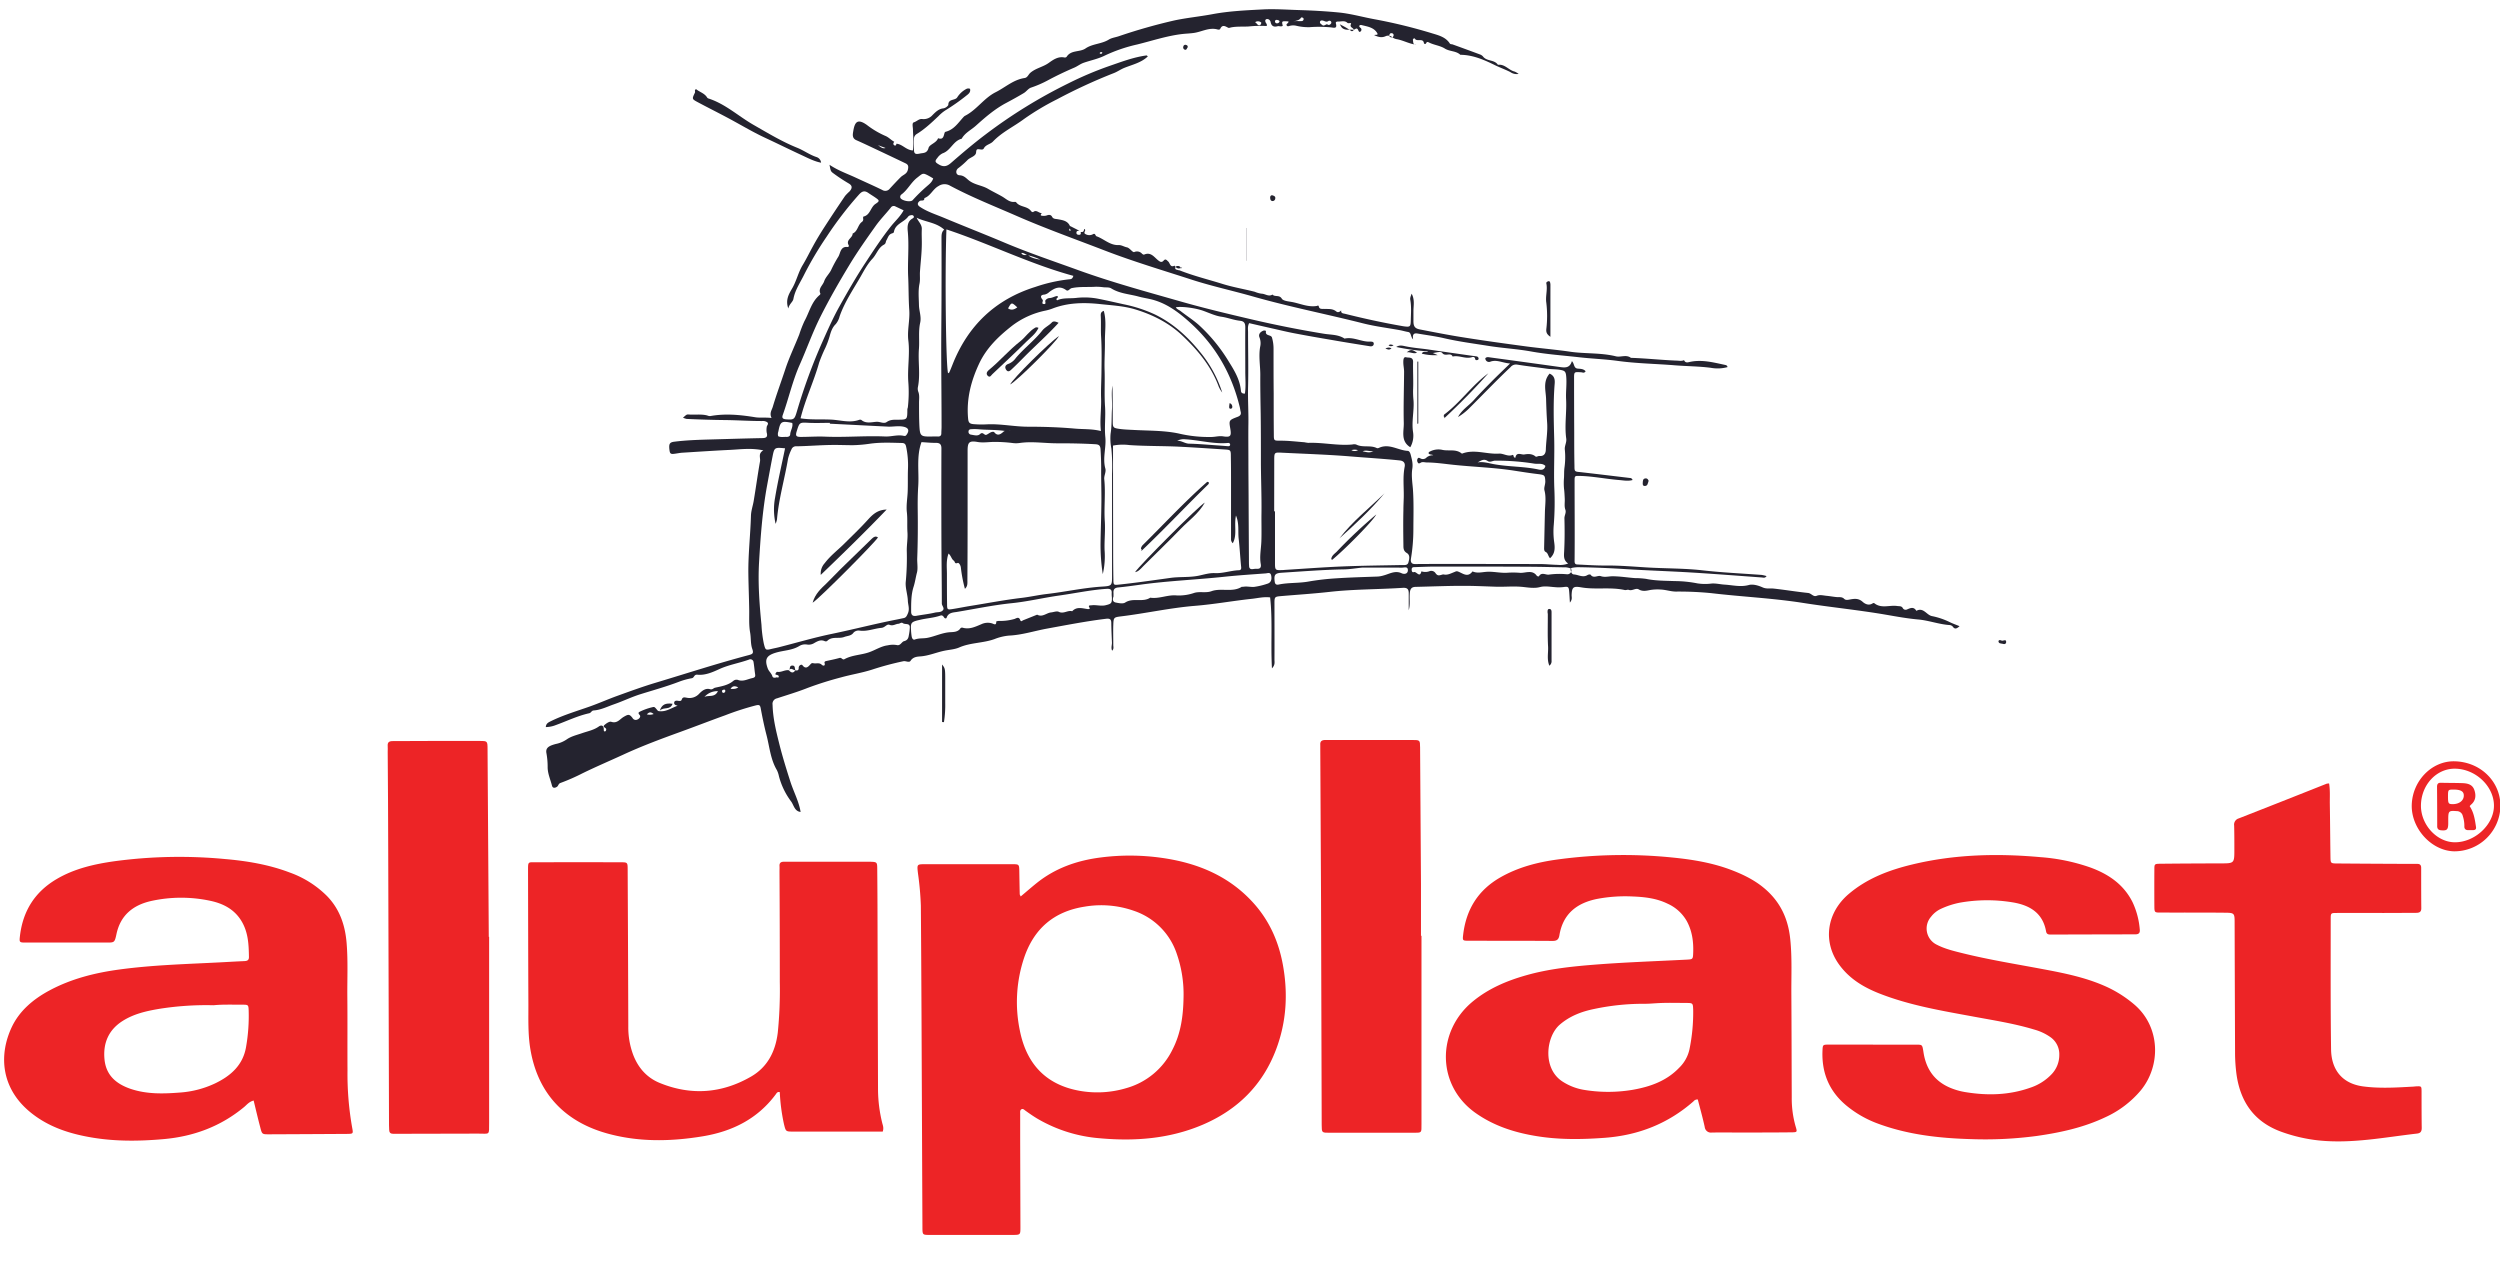 <svg xmlns="http://www.w3.org/2000/svg" viewBox="0 0 1220.08 616.57"><defs><style>.cls-1{fill:#24232f;}.cls-2{fill:#ed2426;}</style></defs><title>sМонтажная область 10</title><g id="Слой_7" data-name="Слой 7"><path class="cls-1" d="M821.89,175.82c.72,1.59,2.13.93,3.14.74,5.79-1.14,11.31.35,16.87,1.53.49.11,1,.2,1.19,1.07a18.18,18.18,0,0,1-8.16.34c-5.89-.76-11.81-.75-17.71-1.23-9.24-.75-18.53-.87-27.75-2.14-6.25-.85-12.59-1.07-18.86-1.78-7.8-.89-15.64-1.41-23.39-2.82-6.85-1.24-13.84-1.61-20.72-2.71-7.23-1.15-14.5-2.09-21.66-3.74-4.27-1-8.64-1.54-13-2.3-1.74-.31-2.63.29-2.18,2.86-1.41-1.37-.78-3.36-2.51-3.63-1.27-.2-2.51-.6-3.78-.84-6.08-1.12-12.26-1.86-18.24-3.38-17.88-4.53-36-8.06-53.74-13.13-9.91-2.82-20-5-29.83-8.18-14.2-4.61-28.53-8.86-42.47-14.24-14.4-5.56-29-10.75-43.1-16.93-10.81-4.72-21.83-9.08-32.27-14.65a5.27,5.27,0,0,0-5.66.12c-2.86,1.53-3.9,4.86-6.94,5.89.08,1.78-1.52.89-2.24,1.41-1.27.91-1.28,2,.08,2.87,3.57,2.39,7.66,3.66,11.57,5.29,9.85,4.12,19.8,8,29.64,12.15,11.83,5,24,9.08,36.08,13.46,16.35,5.92,33.11,10.46,49.81,15.24,11.53,3.29,23.18,6.08,34.84,8.8s23.44,5.07,35.29,7c3.34.53,7,.34,10,2.36,4.33-1,8.24,1.67,12.48,1.47.77,0,1.77,0,1.77,1s-.82,1.45-1.9,1.26c-6.28-1-12.57-2-18.84-3.11-6-1-12.08-2.08-18.1-3.23-3.52-.67-7-1.53-10.5-2.31-3.85-.87-7.69-1.76-11.48-2.63-.84,1.64-.53,3.08-.53,4.47,0,9,.23,18.1,0,27.14-.12,5.83.25,11.64.17,17.46s0,11.61,0,17.41.06,11.89.09,17.83q.07,15.71.17,31.4c0,.9,0,1.8.07,2.71,0,1.33.71,1.82,2,1.6a8.91,8.91,0,0,1,1.93-.13c1.63.08,2-.89,1.79-2.22-.69-3.72.13-7.38.27-11.07.17-4.58,0-9.17.06-13.73.12-8.61-.28-17.2-.28-25.8,0-7.55,0-15.1-.1-22.65-.1-6.39-.23-12.79-.19-19.16,0-4.56-.88-9.12-.07-13.72a7.69,7.69,0,0,0-.3-4.49c-.69-1.56.29-2.71,1.76-3.34.48-.2,1.43-.1,1.37.24-.46,2.46,2.47,1.56,2.93,3.08a19.49,19.49,0,0,1,.77,5.69c0,7.24,0,14.48.07,21.72,0,6.59,0,13.19.07,19.78,0,3.33.06,3.13,3.46,3.15,3.82,0,7.63.47,11.44.76a18.44,18.44,0,0,0,1.91.3c7.18-.27,14.28,1.47,21.47.8a3.75,3.75,0,0,1,1.89,0c3.17,1.65,6.85.19,10,1.71.53.25,1,0,1.46-.21,4.82-2,9.05,1.33,13.63,1.6.86,0,1.32,1,1.56,2,.56,2.2,1.15,4.21.76,6.69-.51,3.19,0,6.57.29,9.86.47,6.6.25,13.2.23,19.8a87.43,87.43,0,0,1-1.17,14.18c-.24,1.4,0,2.69,1.83,2.71,3.55,0,7.09-.05,10.64-.05q25.2,0,50.4.06c2.95,0,5.89.33,8.84.39a10.66,10.66,0,0,0,5-.66c-2.36-1.6-2.07-3.7-1.95-6,.28-5.36.27-10.74.13-16.1,0-1.47,1-2.72.44-4.22-.59-1.69-.19-3.48-.28-5.23s-.14-3.35-.36-5a30.1,30.1,0,0,1,0-5.37c.08-1.67,0-3.35.24-5a36.46,36.46,0,0,0,.15-8.67c-.19-1.89,1-3.48.68-5.49-.87-6.3.28-12.67-.05-19-.21-3.91.44-7.77,0-11.68-.21-1.86-.76-2.31-2.39-2.65-2.29-.48-4.61-.32-6.9-.65-4.84-.7-9.71-1.2-14.54-2a3.41,3.41,0,0,0-3.28,1.21c-7,6.62-13.64,13.59-20.46,20.37a28.71,28.71,0,0,1-5.18,4c1.79-3.49,5.21-5.49,7.75-8.3,2.77-3.06,5.66-6,8.57-8.95s5.67-5.55,9.08-8.88c-3.73-.28-6.39-2-9.51-.93a1.79,1.79,0,0,1-2.57-1.62c.66-.79,1.62-.52,2.42-.41q17,2.3,34,4.68c2.52.36,4.84.55,5.83-2.89,1.36,1.33.76,3.51,2.94,3.67,1.22.1,2.78.1,3.76,1.29-.67,1.1-1.51.54-2.16.5-3.46-.23-3.48-.26-3.47,3.07q0,13.2.07,26.38c0,5.43,0,10.86.12,16.29,0,2.78.1,2.71,3.06,3,8,.91,16,1.89,24,2.84a1.28,1.28,0,0,1,1.28,1c-2.21.65-4.4.17-6.59,0-6.4-.52-12.7-1.85-19.14-2-2.46-.05-2.55-.08-2.55,2.46,0,13,.13,26.09,0,39.13,0,1.7.88,1.6,1.81,1.65,4.5.22,9,.52,13.52.48,6.58-.05,13.13.51,19.67.92,9.13.57,18.3.39,27.38,1.42,9.6,1.09,19.23,1.53,28.84,2.24a15.77,15.77,0,0,1,2.47.58c-.74,1.11-1.61.73-2.38.67-11.33-.81-22.64-1.71-34-2.4-10.8-.66-21.62-1-32.42-1.67q-11.4-.74-22.81-.93a15.06,15.06,0,0,0-2.32.14c-.75.1-1.85.21-1.7,1.14s.47,2.18,1.64,2.25c2.2.13,4.35,1.73,6.64.27.39-.25,1.32-.36,1.46-.16,1.46,2.07,3.43.18,5,.72,1.94.67,3.77.08,5.63.06,3.72,0,7.37.62,11,.89a40.57,40.57,0,0,1,5.47.38c4.59.95,9.3.91,14,1.08a58.57,58.57,0,0,1,11,1.11,24.58,24.58,0,0,0,6.92.09c2.2-.16,4.24.39,6.35.52,4,.24,7.8,1.3,11.88.19,2.07-.56,4.8.31,6.63,1.13,2,.91,3.7.41,5.53.62,5.59.62,11.14,1.55,16.73,2.13,1.6.16,2.58,2.06,4.17,1.4s3.27-.15,4.89,0,3.27.47,4.92.62c1.25.11,2.55-.23,3.63.84.83.83,1.92.49,3,.3,2.16-.4,4.11-.57,6.06,1.2,1,.91,2.79,1.91,4.57.88.31-.19.88-.43,1-.3,3.48,2.87,7.56.86,11.3,1.44,1,.15,2.11-.11,2.72,1.06a1.57,1.57,0,0,0,2,.63c1.73-.74,3.33-1.49,4.59.66,3.48-1.9,5,2.1,7.64,2.57a35.59,35.59,0,0,1,9,3.1c1.34.62,2.74,1.12,4.45,1.82-1.23,1.09-2.18,1.65-3.14.44a2.26,2.26,0,0,0-1.86-1c-5.15-.37-10-2.25-15.2-2.71s-10.47-1.42-15.68-2.32c-13.46-2.31-27.07-3.65-40.55-5.77-14.91-2.34-29.94-3-44.88-4.78a162.75,162.75,0,0,0-17.11-.75c-2.45,0-5-.92-7.55-1a21.79,21.79,0,0,0-5,.23c-1.76.34-3.69.85-5.6-.3-1.48-.87-3.17.9-4.9.23-.53-.21-1.29.22-1.89.09-7.07-1.58-14.32-.07-21.42-1.33-3.79-.66-4.42,0-4.55,3.88,0,1,.44,2-.84,3.58-.13-2.08-.2-3.58-.32-5.08-.22-2.68-.41-2.84-3-2.48a19.75,19.75,0,0,1-4.21,0c-2.36-.16-4.67-.65-7.13,0-3.17.82-6.52,0-9.71-.2-4-.26-7.91.14-11.86,0-5.42-.17-10.85-.45-16.27-.42-7.54,0-15.08.33-22.62.5-2,0-2.82.78-3,2.94-.29,2.84.3,5.65-.54,8.47,0-2.76,0-5.51,0-8.27,0-2.08-.73-2.81-3-2.66-11.95.78-24,.64-35.9,2-7.68.85-15.4,1.35-23.1,2-3.5.3-3.53.31-3.52,3.93,0,9,.05,18.09,0,27.13,0,1.19.41,2.54-1.23,4.23-.67-12,.38-23.3-.89-34.63-3.13-.38-6,.37-8.94.69-9.31,1-18.56,2.7-27.89,3.44-12.08,1-23.87,3.66-35.86,5.12-3.66.45-3.72.54-3.85,4.36-.1,3.22,0,6.45,0,9.68,0,.83.4,1.76-.56,2.72-.67-1.49,0-2.84-.1-4.15-.13-3.09-.27-6.18-.31-9.28,0-1.82-.59-2.39-2.57-2.15-9.69,1.19-19.26,3.06-28.87,4.81-6.16,1.13-12.16,3.12-18.52,3.4a25.52,25.52,0,0,0-7.08,1.72c-5.59,2-11.67,1.66-17.2,4.08-2.12.93-4.71,1.08-7.09,1.56-4,.8-7.73,2.51-11.89,2.8-1.51.1-3.53.25-4.73,2.12-.7,1.1-2.25,0-3.51.23a140.93,140.93,0,0,0-15.21,4.07c-4.94,1.6-10.14,2.4-15.16,3.8a167.53,167.53,0,0,0-16.4,5.17c-4.88,1.94-9.95,3.43-14.94,5.08a2.72,2.72,0,0,0-2.14,3.12c.16,6.64,1.75,13,3.35,19.39,1.54,6.1,3.41,12.12,5.33,18.11,1.6,5,4.15,9.62,5,14.81-3-.3-3.33-3.43-4.69-5.19a35.45,35.45,0,0,1-5.9-12.31,11.88,11.88,0,0,0-1-2.93c-3.14-5.32-3.57-11.42-5.08-17.2-1.11-4.3-2-8.66-2.81-13-.3-1.61-.83-1.73-2.32-1.38a135.12,135.12,0,0,0-15,4.84c-7.38,2.66-14.68,5.5-22.05,8.17-9.41,3.41-18.8,6.91-27.86,11.11-6.53,3-13.18,5.83-19.67,9a96.76,96.76,0,0,1-10.78,4.74c-1.09.37-1,1.4-1.75,1.88-1.12.72-2.11.69-2.44-.6-.74-2.94-2.05-5.73-2.1-8.85a37.24,37.24,0,0,0-.59-6.92c-.44-2.19.73-3.12,2.33-3.81a18.93,18.93,0,0,1,2.92-.87,14.68,14.68,0,0,0,4.83-2.2c2.15-1.45,4.89-2.07,7.41-2.95,2.73-.95,5.6-1.47,8.06-3.22,1.3-.93,2.49-.47,2.43,1.48,0,.52,0,1.13.8.83.23-.09.42-.65.39-1-.07-.79-2-1-.9-2,.89-.83,2.48-1.9,3.34-1.61,2.9,1,4.25-1.34,6.1-2.41,2.2-1.27,2.75-1.45,4.31.55a1.75,1.75,0,0,0,2.24.81c1.14-.39,1.88-1.52,1.28-2.2-1-1.13-.63-1.36.4-1.86a28.73,28.73,0,0,1,5.74-2c1-.25,1.07-.24,2.48,1.49.4.49.83.44,1.31.47,3.18.22,5.66-1.69,8.57-2.69-.9-.24-1.75-.46-1.71-1.43s.91-1.11,1.7-1,1.72.34,2-.57c.5-1.53,1.66-1,2.54-.89a6.39,6.39,0,0,0,6-2c1.38-1.42,3.11-2.83,5.33-2.17,1.14.33,1.6-.56,2.42-.74,3.11-.69,6.31-1.17,8.89-3.33a2.39,2.39,0,0,1,2.2-.48c2.54,1,4.67-.37,7-.86,1.46-.31,1.61-.83,1.42-2-.29-1.89-.42-3.81-.74-5.7a1.57,1.57,0,0,0-2.3-1.32c-4.76,1.7-9.78,2.49-14.45,4.63-3.29,1.51-6.9,3.1-10.62,2.72-1.8-.19-1.48,1.49-2.81,1.72a33.92,33.92,0,0,0-6.22,1.72c-6.16,2.35-12.52,4.11-18.82,6.08-4.39,1.37-8.56,3.42-12.93,4.93-3.27,1.14-6.39,2.75-9.91,3-1.07.07-1.18,1.15-2.16,1.36-5.87,1.3-11.28,4-16.92,6a13.31,13.31,0,0,1-4.26.74c.11-1.79,1.31-2.3,2.61-2.94,6-2.93,12.43-4.83,18.72-7.05,4.59-1.62,9.05-3.61,13.62-5.26,6.17-2.23,12.34-4.48,18.61-6.37,15.14-4.55,30.17-9.45,45.45-13.49,1.87-.5,2.53-.82,1.76-3-.89-2.52-.58-5.36-1.06-8.05-.64-3.6-.39-7.29-.44-10.95-.09-6-.35-12-.42-18-.09-9.38,1-18.67,1.27-28,.08-2.5.92-4.8,1.33-7.2,1.08-6.44,1.95-12.92,3.09-19.35.31-1.8-1.08-3.83,1.63-5.38-6.08-1.28-11.29-.46-16.47-.22-7.72.37-15.43.89-23.14,1.37-1,.07-2,.26-3.05.42-2.58.41-2.93.21-3.18-1.92-.34-2.82.13-3.59,2.35-3.87,6-.76,12.08-.94,18.13-1.11,8.22-.22,16.43-.49,24.64-.65,1.94,0,3-.4,2.36-2.67a8.36,8.36,0,0,1,0-2.69c0-.81,1.22-1.59.22-2.41a4,4,0,0,0-2.61-.56c-6,0-12.07-.42-18.11-.48s-12.38-.27-18.56-.55a8,8,0,0,1-1.81-.63c1-.71,1.57-1.64,2.55-1.55,3.1.27,6.24-.29,9.3.49a3.35,3.35,0,0,0,1.46.3c7.36-1.34,14.62-.62,21.94.57,2.38.38,5,0,8,.36-1.17-2.28.09-3.83.57-5.42,1.83-6.16,4.09-12.19,6.1-18.3,1.91-5.84,4.6-11.36,6.84-17.06a57.45,57.45,0,0,1,2.52-6.48c2.38-4.29,3.41-9.43,7.42-12.76.19-.16.43-.52.37-.65-1.18-2.55,1.15-4,1.82-6,.75-2.21,2.69-3.82,3.54-5.82a63.8,63.8,0,0,1,3.48-6.38c.94-1.64,1-5.08,4.53-4.56.37.06.62-.55.44-.87-1.55-2.65,2-3.58,1.92-5.71,2.52-1.06,2.49-4.15,4.46-5.63a1.53,1.53,0,0,0,.68-1.66c-.06-.34,0-1,.15-1,3.36-.73,3.4-4.58,5.9-6.2,2.09-1.36,1.91-1.66,0-3-1.16-.82-2.39-1.53-3.53-2.33-2-1.4-3.25-.67-4.61.85a174.94,174.94,0,0,0-15.74,20.52A166.45,166.45,0,0,0,392.47,134c-1.89,3.87-4.44,7.47-5.26,11.88-.28,1.52-2,2.42-2.5,4.67-1.57-4.46.56-7.45,2.08-10.13,2-3.59,2.84-7.62,5-11.14,1.74-2.89,3.25-6,4.85-8.91,1.74-3.21,3.62-6.31,5.59-9.37q5-7.74,10.19-15.37a22.28,22.28,0,0,1,2.16-2.19c1.5-1.67,1.43-2.92-.53-4a84,84,0,0,1-7.08-4.67c-1.53-1.11-1.54-1.11-2.14-4.35,4.21,2.84,8.59,4.32,12.78,6.27s8.67,3.92,12.93,6a2.75,2.75,0,0,0,3.71-.64c1.76-1.9,3.52-3.81,5.36-5.63,1.17-1.16,3-1.48,3.46-3.58.37-1.58.24-2.47-1.14-3.13q-6.4-3.07-12.83-6.1c-3.73-1.75-7.44-3.54-11.2-5.2-2.1-.93-1.75-2.76-1.51-4.25.71-4.42,1.93-6.59,6.74-3.13A42.41,42.41,0,0,0,432,66.29c1.74.68,2.86,2.1,4.44,2.9-.57.66-.68,1.39.15,1.8.53.26.83-.31.91-.85,2.92.22,4.7,3.1,8,3.29a23.3,23.3,0,0,0,.22-5.54c0-1.55-.15-3.09-.17-4.64,0-1.25-.61-3.24.46-3.56,1.44-.42,2.49-1.83,4.14-1.59a5.75,5.75,0,0,0,5-2c1.52-1.49,3-3,5.27-3.22a3.77,3.77,0,0,0,2.39-1.61c-.1-3.18,3.29-2.1,4.33-3.73a11.79,11.79,0,0,1,4.35-4.07,2.09,2.09,0,0,1,1.92-.12c.37,1.47-.53,2.36-1.54,3.11a101.84,101.84,0,0,1-10.59,7.46A19.31,19.31,0,0,0,458,56.68c-3.37,3.18-6.71,6.37-10.71,8.78a2.84,2.84,0,0,0-1.25,2.68c0,1.29.05,2.59,0,3.88-.08,2.92.3,3.49,3,2.9,1.48-.33,3.42,0,4.12-2.71.45-1.76,3.8-2.37,4.65-4.75,2.54.91,2.69-1,3.17-2.61a.86.86,0,0,1,.47-.53c4.15-1,6.25-4.49,8.89-7.32a2.49,2.49,0,0,1,.6-.47c5.72-2.89,9.2-8.62,15-11.54,4.68-2.35,8.64-6.11,14.09-6.91,1.45-.21,1.84-1.69,2.76-2.5,2.68-2.34,6.22-2.86,9-4.86,2.25-1.59,4.58-3.28,7.67-2.67a1.21,1.21,0,0,0,1.06-.29c2.15-3.49,6.41-2.18,9.24-4.11,3.43-2.35,7.83-2.13,11.37-4.33,1.37-.85,3.14-1.07,4.73-1.59A274,274,0,0,1,573,10c6.15-1.32,12.45-1.91,18.64-3.07,8.14-1.53,16.41-1.9,24.62-2.33,5.74-.31,11.59.12,17.38.3,6.57.2,13.14.55,19.7,1.19,6,.59,11.85,2.29,17.78,3.36a253.72,253.72,0,0,1,28,6.88c3,.91,6.45,1.79,8.41,4.86.31.5.92.33,1.38.49q6.65,2.4,13.26,4.86a3.53,3.53,0,0,1,1.6,1.05c1.83,2.45,5.57,1.41,7.26,4.05,3.37-.5,5.28,2.65,8.2,3.3a9.85,9.85,0,0,1,1.91,1.13,5.32,5.32,0,0,1-4.07-.91c-2.49-1.26-5.15-2.2-7.62-3.42-5.35-2.63-10.69-4.94-16.76-5-2.11-2-5.18-1.52-7.61-3.07-2.25-1.42-5.25-1.68-7.73-2.95-.73-.38-1.07-.3-1.4.47-.19.44-.94.21-1,0-.34-2.93-3.46-.58-4.46-2.35-.18-.33-1.06.08-.94.71.19,1-.06,2.46,1.73,2.25-3.29-.29-6.17-2-9.37-2.64a4.89,4.89,0,0,1-2.44-1,3,3,0,0,0-3.27-.48c-2,.9-3.76.31-5.51-.51.39-.42,2.22.28,1.38-1.11-1.65-2.73-4.78-3.11-7.57-3.82-.94-.24-1.62.49-.66,1.26a1.12,1.12,0,0,1,.12,1.89c-.72.54-.91-.33-1.2-.87-.72-1.34-1.48,0-2.22,0l.06,0c0-1.06-2.08-1-1.29-2.76.42-.95-1.24-.14-1.71-.59-1.34-1.28-2.92-.62-4.41-.66-.67,0-1.48.05-1.23.95.71,2.56-.79,2.13-2.34,1.91a60.77,60.77,0,0,0-10.45-.11,24.81,24.81,0,0,1-6.54-.69,6.62,6.62,0,0,0-3,0c-.58.11-1.3.58-1.71-.21s1.08-1,.88-1.9c-3.34-.22-3.34-.22-2.77,2.13-.82.59-1.74,0-2.56.22-1.81.49-2.94-.05-3.34-1.94a2,2,0,0,0-.46-1A1.57,1.57,0,0,0,618,9.37c-.69.33-.59,1-.27,1.66.22.44.74.75.45,1.67a55,55,0,0,0-8.78.22c-2.84.16-5.69-.09-8.51.44-.5.1-1.13.38-1.49.19-1.52-.81-2.93-1.71-3.94.64-.09.21-.76.34-1.08.24-4.12-1.25-7.79,1.06-11.65,1.63-1.89.28-3.85.33-5.72.54-7.57.88-14.78,3.32-22.09,5.12a75.83,75.83,0,0,0-15.79,5.42c-3.19,1.59-6.77,2.3-10.15,3.46-1.74.59-3.06,1.7-4.67,2.4-4.31,1.85-8.55,3.86-12.7,6.08a52.56,52.56,0,0,1-8.43,3.68c-1.32.42-2.25,1.9-3.51,2.65-2.85,1.71-5.76,3.31-8.69,4.87-5.47,2.91-10.12,6.93-14.65,11-2.33,2.13-5.39,3.5-7,6.43-4.12,1-5.36,5.8-9.32,7.12a6.78,6.78,0,0,0-2.55,2.25c-1.43,1.67-1.06,2.16.9,3.28,2.32,1.33,4,.71,5.8-.88,5.44-4.74,10.93-9.41,16.69-13.76a247,247,0,0,1,40.36-24.94,170.71,170.71,0,0,1,19.88-8.47c6-2.05,12-4.39,18.45-5.26.16,0,.35.25.64.48-3.19,3.05-7.48,4-11.32,5.53-1.93.75-3.58,2-5.49,2.7a265,265,0,0,0-27.54,12.72,125.5,125.5,0,0,0-16.08,9.6c-5,3.73-10.77,6.4-15.16,11-1.3,1.36-3.51,1.47-4.47,3.37-.4.76-1.35.51-2.14.41-1.11-.14-1.5-.06-1.61,1.51-.14,1.9-2.72,2.34-4.08,3.62a39.59,39.59,0,0,1-4.51,4c-1.65,1.14-1.35,3.48.52,3.55,2.12.08,3.24,1.46,4.44,2.43,2.82,2.28,6.44,2.43,9.41,4.17,2.29,1.34,4.69,2.47,7,3.81,1.95,1.14,3.6,2.94,6.18,2.56a.81.81,0,0,1,.66.29c1.83,2.39,5.49,1.7,7.23,4.27.18.27.87.54,1,.43,1.54-1.33,2.69.47,4.06.5.44,0-1.18,1.13.23,1.29a5,5,0,0,0,2.28-.13c1.12-.44,2.11-.43,2.67.65s1.63,1,2.61,1.16c2.43.44,5,.71,6.13,3.42,1,.74-1.4,1.6.1,2.38.66-.86-1.27-1.63,0-2.44l4.49,2.3c-.75,0-1.54,0-1.45,1.14.06.6.57.78,1.06.83,1.08.12,1.19-.53,1-1.37.63,0,1.31.13,1.54-.73.1-.38.28-1.27.64-.31.21.57-1.07,1.59.29,2.12a3.7,3.7,0,0,0,3.35.09c1.41-.91,1.29.7,1.9.91,3.66,1.28,6.56,4.47,10.84,4.3,1.35-.06,2.59.81,4,1.1s2.77,2.59,3.58,2.31a3.25,3.25,0,0,1,3.82.82c.26.25.8.53,1,.42,3.3-1.46,4.89,1.24,6.9,2.82.92.71,1.67,1.18,2.62.11s1.41-.32,2.27.45.93,3.12,3.05,2c1.06,1.47,2.28,1.92,3.77.58-.23.33-.46.65-.68,1a1.31,1.31,0,0,0-1.05-1.36c-.67-.14-1.39,0-1.61.62-.37,1.1.64,1.1,1.29,1.33a4.7,4.7,0,0,0,.75.13c6.86,2.72,14,4.45,21,6.64,5.16,1.61,10.48,2.48,15.7,3.82a13.49,13.49,0,0,0,3.29.93c1.8,0,3.47,1.65,5.35.41,1.15,1.34,3.33,0,4.54,2,.62,1.07,3,1.31,4.59,1.58,4.16.69,8.12,2.72,12.5,2,.36-.06.78-.57,1,.34.31,1.34,1.64,1.06,2.57,1.1,2.06.1,4.13-.25,6,1.29.71.6,1.7.19,2.34-.6-.22,1.54.95,1.47,1.92,1.71,9,2.26,18.1,4.25,27.26,5.86.51.09,1,.19,1.53.26,2.82.37,3.17.18,3.24-2.68.08-3.42.38-6.86-.23-10.27-.17-.95.2-1.72.66-3,1.61,3,.88,5.84.88,8.49,0,1.5,0,3,0,4.55-.06,2.85.62,3.92,3.15,4.41,7.32,1.42,14.65,2.87,22,4,9.75,1.55,19.53,2.9,29.32,4.21,7.33,1,14.75,1.59,22,2.66s15,.43,22.33,2.25c2.34.58,5-1,7.33.74,7.46.25,14.89,1.06,22.34,1.36,1.09,0,2.45.37,3.6-.25ZM501.54,124.56c-1.05-.31-1.87-1.28-3.12-1.1.76,1.45,2.08.93,3.21,1,1.66,1.46,3.7,1.84,6.16,2.28A28.69,28.69,0,0,0,501.54,124.56ZM388.13,327.13c1,.17,1.7.13,1.66-1.27,0-1.11,1.36-1.84,1.82-1.22,1.69,2.27,3,.56,3.89-.41.68-.76.91-.64,1.71-.51,1.29.21,2.64-.47,3.87.74.55.54,1.86.74,1.31-1-.12-.37.24-.71.66-.81,2.24-.51,4.5-.93,6.7-1.56,1-.3,1.4,1.15,2.35.62,3.75-2.07,8.08-2,12-3.37,3.09-1.06,5.89-3,9.16-3.4a11.31,11.31,0,0,1,4.46-.12c1.68.43,2.38-1.64,3.46-1.9,1.87-.44,2.18-1.69,2.37-2.94a21.47,21.47,0,0,0,.47-4c-.09-2-2.31-1.06-3.39-1.86-.76-.56-1.44.25-2.15.3-1.45.08-2.66,1.22-4.38.51-1.3-.54-2.19,1.34-3.89,1.48-3.56.31-7,1.87-10.72,1.35a3.46,3.46,0,0,0-2.85.88c-1.17,1.76-3,1.6-4.6,2.21-2.69,1.05-6-.49-8.4,2a1.29,1.29,0,0,1-1.13.06c-1.89-.87-3.4-.05-5,.84a5.15,5.15,0,0,1-3.7.8,5.42,5.42,0,0,0-3.63.67c-3.54,2.21-7.64,2.16-11.42,3.27-4.65,1.37-5.75,3.15-4.08,7.72.53,1.45,1.83,2.36,2.28,3.88.24.8,1.24.74,2,.5.39-.12,1.05.45,1.1-.43,0-.49-.38-.58-.74-.74s-1.2,0-.77-.83c.16-.3.55-.75.76-.72,2,.37,3.71-1.07,5.66-.76C386.07,328.28,387.1,328.75,388.13,327.13ZM538.19,280.2a93.32,93.32,0,0,1-1.09-15.29c.1-6.65.36-13.31.42-20,.05-5.47-.17-10.94-.11-16.41,0-3-.12-6.07-.3-9.11-.12-2.15-.93-2.5-2.69-2.6-6.13-.35-12.26-.45-18.4-.44s-12-1-18-.21a13.1,13.1,0,0,1-3.48.12,70.28,70.28,0,0,0-9.3-.59c-2.73,0-5.45.53-8.32,0-4.07-.68-4.69.32-4.7,4.38,0,11.49,0,23,0,34.46q0,14.28-.1,28.57c0,1.48.22,3-1.21,4.29A70,70,0,0,1,468.93,277c-.13-1.21-1-2.5-1.57-2.26-1.53.63-1.26-.7-1.85-1.1-1.2-.82-1.31-2.42-2.6-3.49-1.2,3.37-.81,6.54-.78,9.67,0,5,0,10.08.07,15.12,0,2.57.2,2.69,2.65,2.3,2.8-.44,5.57-1,8.37-1.47,8.5-1.35,17-3,25.51-4,4.09-.49,8.13-1.42,12.23-1.89,9.07-1.05,18-3.07,27.16-3.62,4.62-.28,4.59-.62,4.59-5.34q0-24.8,0-49.6a92.82,92.82,0,0,0-.32-12.38,25.7,25.7,0,0,1-.39-7.25c.65-4,.43-7.92.67-11.87s-.44-7.75.24-11.6c.15,5.78.14,11.55.15,17.32,0,3,.14,3.32,3.13,3.76,2.41.35,4.86.41,7.3.54,7.29.4,14.67.22,21.82,1.74a63.73,63.73,0,0,0,16.27,1.67c1.76-.08,3.47-.58,5.31-.3,3.61.57,4.16-.12,3.54-3.7-.71-4.15-.72-4.19,3.55-5.82,1.31-.5,1.87-1.2,1.49-2.58-.17-.62-.22-1.28-.36-1.9-3.85-16.11-11.63-29.94-23.91-41.14-5.93-5.4-12.17-10.21-20.33-11.94-1.71-.37-3.49-.67-5.21-1.14-4.48-1.23-9.25-1.42-13.37-4-1-.62-2.51-.41-3.79-.54a25,25,0,0,0-3.86-.24c-3.86.25-7.75-.15-11.59.66-1,.2-1.68,1.75-2.7,1-3.12-2.31-5.62-1.06-8.27.9a4.72,4.72,0,0,1-2.29,1.25c-2.06.13-2.15,1.14-1,2.47.59.7-.86,2,.61,2.15s.46-1.28.79-1.78a2.77,2.77,0,0,1,1.9-1.14c1.43,0,2.63-.88,3.89-1,1.09.93-1.2,1-.09,2.11,2.83-1.31,6-.83,9.2-1.16a35.38,35.38,0,0,1,10.17.26c4.38.84,8.71,1.85,13.06,2.81a68.43,68.43,0,0,1,15.34,5c8.73,4.27,15.76,10.61,21.83,18.09a59.42,59.42,0,0,1,11,20,13,13,0,0,1-1.75-3c-3.66-9.92-10.32-17.82-17.8-24.88-6.41-6.06-14.28-10.06-22.8-12.66-5.74-1.75-11.65-2-17.55-2.66-7.8-.8-15.46-.66-22.89,2.19a22.75,22.75,0,0,1-3.34,1,40.15,40.15,0,0,0-16.63,7.57c-6.54,5.14-12.36,10.77-15.93,18.43-3.92,8.41-6.18,17.13-5.35,26.53.16,1.82.45,2.7,2.57,2.9a47.8,47.8,0,0,0,6.87.09c6.71-.28,13.3,1.19,20,1.17,7.56,0,15.14.25,22.67.92,4.14.38,8.35.07,12.72,1.19-.62-5.4.27-10.59.09-15.86-.14-4,.11-8.14.17-12.19.07-6,.21-12.06-.17-18.09-.19-3.05,0-6.16-.13-9.25,0-1.19-.45-2.61,1.44-3.27,1.42,5,.5,10,.56,14.88.05,4.73-.32,9.48-.16,14.18.19,5.9-.19,11.79.22,17.69.34,4.94-.35,10,.14,14.88.51,5.13-1.41,10.2,0,15.3.49,1.77-.71,3.46-.52,5.27.71,6.83-.2,13.68.26,20.51.31,4.72-.27,9.41-.1,14.14A38.42,38.42,0,0,1,538.19,280.2ZM383.14,218.79c-5.19-.49-5.22-.5-6.17,4.27-.9,4.55-1.72,9.12-2.57,13.69-2.3,12.45-3.22,25.06-3.95,37.66-.59,10.2.18,20.4,1.18,30.58a60.79,60.79,0,0,0,1.14,9.12c.83,3.29.85,3.28,4,2.52,1.12-.26,2.26-.47,3.38-.76,8.61-2.19,17.14-4.72,25.82-6.52,10.6-2.19,21.07-4.93,31.7-7,1.13-.22,2.26-.48,3.39-.71s1.51-1.09,2-2.24c1-2.23.07-4.19,0-6.22-.11-3.18-1.37-6.41-1-9.48a123.17,123.17,0,0,0,.47-15.11c0-2.95.53-5.89.34-8.74-.22-3.28.08-6.55-.29-9.84s.24-6.58.39-9.87c.16-3.84,0-7.7.16-11.51a43.37,43.37,0,0,0-.85-10.32c-.25-1.35-.6-2.08-2.1-2.12-5.25-.13-10.46-.38-15.73.37a65.77,65.77,0,0,1-8.25.71c-3,0-6.13-.13-9.12-.12-6.1,0-12.24.56-18.37.66a2.33,2.33,0,0,0-2.44,1.48,22.79,22.79,0,0,0-1.67,4.54c-1.66,9.89-4.54,19.56-5.4,29.6a11,11,0,0,1-.67,2.24,31.18,31.18,0,0,1-.27-12.74C379.6,234.83,381.49,226.83,383.14,218.79Zm218.5,46.32a2.66,2.66,0,0,1-.86-1.75q0-13.31,0-26.61c0-4.64,0-9.28-.09-13.92,0-3.27-.1-3.28-3.18-3.48-7.06-.45-14.11-.95-21.18-1.31-8.37-.44-16.77-.26-25.14-.83a25.22,25.22,0,0,0-8,.25v5q0,20.14.06,40.29c0,6.71,0,13.41.13,20.12,0,2.64.18,2.7,2.65,2.44,3.46-.36,6.91-.79,10.36-1.24,5-.66,9.93-1.36,14.9-2.05,4.65-.64,9.37-.11,14-1.13,2.44-.53,5-1.31,7.56-1.19,4,.19,7.79-1.26,11.75-1.41.8,0,1.25-.43,1.13-1.53-.48-4.61-.68-9.25-1.22-13.86-.41-3.59.35-7.31-1.31-11.3C602.16,256.36,603.89,261,601.64,265.11Zm20.2-15.55h.4v24.79c0,4,0,4,3.9,3.85.38,0,.77-.07,1.16-.09,9.24-.57,18.48-1.28,27.73-1.66,9.66-.4,19.33-.5,29-.69,1.3,0,2.9.26,3.31-1.24s1-3.58-.76-4.63-1.65-2.51-1.67-4c-.08-5.65-.14-11.31,0-17,0-2.06.12-4.11.17-6.18.11-4.95-.54-9.93.44-14.87.37-1.88-.51-2.93-2.38-3.13-7.82-.82-15.67-1.27-23.51-1.92-11.3-.94-22.65-1.29-34-1.86-3.74-.19-3.75-.14-3.76,3.79Zm-231.15-45.4c5.13.8,10.11.37,15.07.63,4.52.24,9,1.75,13.55.11a1.33,1.33,0,0,1,1.08.07c2.27,1.91,5.05,1,7.43.88,1.71-.09,3.52,1.09,4.9.13,1.73-1.21,3.45-1.15,5.33-1.15,4.75,0,4.74,0,4.77-5,0-.37.21-.74.25-1.12a65.3,65.3,0,0,0,.23-12.09c-.52-6.84.83-13.63,0-20.41-.61-5,.81-9.92.45-14.93-.38-5.37-.27-10.77-.53-16.14-.36-7.44.52-14.88-.21-22.33-.21-2.19-.19-4.72,2.24-6.13.48-.28.94-.58.68-1.13-.33-.7-1.05-.62-1.68-.45a1.76,1.76,0,0,0-1,.56c-2,2.84-6.38,3.49-7,7.61,0,.26-.55.53-.89.63-1.76.49-2,2.14-2.79,3.44-.39.68-.11,1.5-1.23,2.1-2.71,1.43-3.52,4.66-5.6,6.87-2.27,2.42-4,5.62-5.7,8.63-3.66,6.37-7.83,12.45-10.28,19.46a9.64,9.64,0,0,1-1.89,3.77c-1.76,1.7-2.41,3.87-3,6a41.76,41.76,0,0,1-2,5.42,75.93,75.93,0,0,0-3.12,7.43C397.19,186.16,393.05,194.72,390.69,204.16Zm72-22c.21-.14.52-.23.6-.42.53-1.18,1-2.37,1.48-3.57,7.48-19.12,20.86-32,40.52-38.15a76.13,76.13,0,0,1,16.91-3.75c.62-.05,1.26-.28,1.63-1.65-21.23-5.77-41-15.71-61.94-22.66C461.1,133.18,461.62,178.46,462.68,182.14Zm-15.33-75.88c.87,1.95,2.63,3.31,2.51,5.6-.13,2.53.05,5.07,0,7.58-.05,4.39-.61,8.78-.9,13.17-.12,1.92.17,3.9-.21,5.75-.72,3.51-.35,6.95-.28,10.46.05,2.91,1.26,5.7.6,8.65-.94,4.21-.28,8.52-.61,12.74-.49,6.21.74,12.43-.48,18.6a4.22,4.22,0,0,0,.13,2.26c.73,1.75.4,3.7.4,5.33,0,3.67,0,7.34.15,11,.27,5.41.56,5.72,5.95,5.61,1,0,2.06-.05,3.08,0s1.71-.37,1.7-1.55c0-1,.11-2.06.11-3.09,0-12.43-.15-24.86-.17-37.29,0-8.35.11-16.7.14-25.05q.06-14.85,0-29.7c0-1.63,0-3.2,1.33-4.28C456.84,108.5,451.73,108.41,447.35,106.26Zm2.35,109.51c-2.55,7-1.12,14.3-1.58,21.4-.26,3.9-.3,7.91-.25,11.87.1,7.79.05,15.59-.24,23.39-.09,2.27.42,4.93-.14,7-.6,2.26-.91,4.63-1.63,6.89-1.26,3.91-1.21,8.1-1.2,12.21,0,1.64.83,2.28,2.49,2,3-.55,6.13-.87,9.14-1.58,1.32-.31,3,0,3.92-1.22.81-1.06-.58-2.07-.58-3.26,0-10.43-.17-20.86-.2-31.29q-.07-22.19,0-44.38c0-2-.81-2.73-2.81-2.68C454.31,216.15,452,215.9,449.7,215.77Zm-5.1,91.56a24.74,24.74,0,0,0,.35,3.45c.16.66.58,1.66,1.56,1.29,2-.74,4.05-.42,6-.79,3.84-.72,7.38-2.6,11.44-2.78,1.5-.07,3.68-.11,4.8-1.95a1.15,1.15,0,0,1,1-.24c3.37,1,6.27-.48,9.21-1.71a7.3,7.3,0,0,1,5.14-.4c.93.29,2.19,1.27,2.09-.92a3.63,3.63,0,0,1,1.44-.26,25.18,25.18,0,0,0,7.57-1c1.12-.5,2.12-1.1,2.72.64.19.56.71.65,1.16.12l7.08-2.83c2.55,1.44,4.5-.86,6.79-1.09,1.26-.12,2.78-.78,3.74-.3,2.37,1.19,4.37-.91,6.56-.27,2.22-2.43,5-1.39,7.56-1.06.66.08,1.2-.19,1-.49-1-1.5,0-1.25,1-1.37,2.23-.26,4.43.51,6.69,0,2.85-.7,3.19-.95,3.12-3.82a18.09,18.09,0,0,1-.1-1.93c.19-2-.75-2.38-2.56-2.26-7.72.52-15.29,2.17-22.93,3.24-7.86,1.1-15.62,3-23.49,3.77-8.95.93-17.72,2.79-26.56,4.25-1.75.29-4.18.27-5,2.81-.17.52-.88.44-1.22-.09-.45-.7-.91-1.25-1.87-.92-3.26,1.13-6.73,1.27-10,2.07C444.64,303.46,444.42,303.91,444.6,307.33ZM441,102.65c-1.6-.76-2.76-1.32-3.93-1.86a1.68,1.68,0,0,0-2.33.54c-2.41,3-5.15,5.79-7.38,8.92-4.46,6.29-8.91,12.56-12.9,19.18-5,8.27-9.77,16.6-14.1,25.22-3.82,7.6-6.63,15.6-10.07,23.35-3.51,7.91-5.37,16.37-8.26,24.49-.55,1.52,0,2,1.58,2.16,3.86.26,4.12.12,5.29-3.83a274.17,274.17,0,0,1,12.35-33.75c2.68-6,5.31-12,8.54-17.74,4-7.16,8.09-14.31,12.64-21.19,4-6.1,8-12.21,12.57-17.93C437,107.76,439.38,105.62,441,102.65Zm102.4,188.5c-.4,1.12-.59,2.56,1.13,2.91,1.51.3,3.51.71,4.6,0,3.84-2.5,8.5.07,12.23-2.37,4.38.66,8.48-1.54,13-1.09a23,23,0,0,0,8.51-1.26c2.68-.8,5.6.18,8.37-.82,4.8-1.73,10.26.78,14.89-2.21.07,0,.25.12.36.1,1.93-.42,3.92.18,5.67,0a35.18,35.18,0,0,0,6.29-1.51c1.72-.49,2.33-1.89,1.94-3.95-.35-1.88-1.72-1.18-2.73-1.11-6.67.5-13.35.92-20,1.62-13.69,1.46-27.47,2-41.12,3.88-3.56.49-7.12,1-10.69,1.34-1.84.15-2.55.92-2.44,2.66C543.44,289.9,543.41,290.42,543.41,291.15Zm64.15-99c.56-3.71.17-7.44.19-11.16,0-7.11-.07-14.22,0-21.33,0-1.84-.53-2.9-2.54-3.11-3.15-.33-6.1-1.57-9.28-2-2.76-.41-5.72-1.79-8.56-2.82-4.05-1.47-10.69-2.29-13.51-1.77.48,1,1.58,1.26,2.37,1.89,2.89,2.28,6,4.24,8.78,6.69a80.66,80.66,0,0,1,14.78,18.08c2.72,4.32,5.38,8.8,5.84,14.11C605.7,191.77,606.39,192.13,607.56,192.1ZM405,206.78v-.41c-3.34,0-6.69.14-10,0-4.79-.26-4.78-.36-6.15,4-.7,2.25-.41,2.84,1.9,2.86,4,0,8-.3,12-.13,9.75.41,19.5-.51,29.24-.08,3.06.13,6.06-1,9.12-.3.82.2,1.13-.23,1.49-.79,1.22-1.89.75-3.09-1.43-3.63-2.55-.62-5.12,0-7.68-.09C423.9,207.75,414.42,207.24,405,206.78ZM664.88,277c-3,.3-5.94.82-8.9.87-10.2.18-20.37,1-30.54,1.65-3.19.22-3.74,1-3.37,4.15.14,1.21.54,1.91,2,1.6,4.76-1,9.67-.58,14.48-1.45a124.09,124.09,0,0,1,13.76-1.59c6.71-.44,13.43-.61,20.16-.86a13,13,0,0,0,2.62-.49c2.94-.74,5.71-2.65,9-1.09,1,.47,2.88.49,3-1.39.08-2.13-1.75-1.36-2.86-1.37C677.76,277,671.32,277,664.88,277Zm42.55-.49v0c-2.72,0-5.43,0-8.14,0-3,.05-5.94.17-8.91.27-.64,0-1.34.06-1.42.9s.11,1.86,1.09,1.52c1.24-.43,2.84,3.06,3.65-.37a5.93,5.93,0,0,0,3.77,0,2.47,2.47,0,0,1,3.18,1c.94,1.18,1.47,1.14,3.33.56a1.5,1.5,0,0,1,.76,0c1.84.32,3.4-.59,5-1.2.59-.22,1-.55,1.75-.29,2.35.82,4.75,3.21,7.11,0,0-.06.44.13.68.21,1.88.62,3.84.16,5.67,0,3.7-.39,7.28.71,11,.38a41.73,41.73,0,0,1,5.91.07c2.71.16,6-1.69,8.18,1.49a1.22,1.22,0,0,0,1,.23c1.27-2.24,3.21-.66,4.8-.84a38.66,38.66,0,0,1,8.8-.19,2,2,0,0,0,2.27-1.69c.19-1.33-1.21-1.39-2.18-1.61a7.17,7.17,0,0,0-1.54-.07c-5.94-.11-11.87-.27-17.81-.29C732.7,276.5,720.06,276.53,707.43,276.53Zm-252-189.44c-.7-.41-1.34-.81-2-1.17-3.15-1.68-2.95-1.43-5.88.86S443,92.6,440,94.86a1.45,1.45,0,0,0-.6,1.67c.6,1.42,5,2.31,6,1.16a78.79,78.79,0,0,1,6.85-6.7C453.44,89.94,454.87,88.92,455.42,87.09Zm37.65,122.84c-1.1.35-1.49.61-1.83.55-4.67-.83-9.42-.55-14.12-1a22.61,22.61,0,0,0-3.08,0c-.68,0-1.31.25-1.37,1a1.38,1.38,0,0,0,1.21,1.66c1.5.23,3.25.83,4.4-.27,1.44-1.37,2.05.75,3.08.35s1.89-1.35,3.1-1.46c.24,0,.6,0,.72.16,1.64,2.14,3.21,1,4.55-.23C490.6,209.94,491.53,210.59,493.07,209.93Zm81.4,5.22c2.13-.15,3.74,1.35,5.84,1.4,4.65.1,9.28.54,13.92.85,1.67.11,3.33.25,5,.38.57.05,1.09-.14,1.11-.72a.85.85,0,0,0-1-.87,32,32,0,0,1-3.8.12c-5.76-.17-11.36-1.56-17.09-1.9A6.71,6.71,0,0,0,574.47,215.15ZM379.79,212.9c1.31.62,2.75.25,4.14.33.84,0,1.67-.34,1.71-1.22.1-1.92,1.5-3.59,1-5.6-5.34-1.07-5.79-.8-6.78,4.18A3.56,3.56,0,0,0,379.79,212.9Zm-36,127.23c2-1,5.07.47,6.57-2.82A8.35,8.35,0,0,0,343.78,340.13ZM496.47,150c-2.79-2.55-2.79-2.55-4.5.49C493.48,151.54,494.93,151.16,496.47,150ZM630.88,10.63c1.57-.65,3.11-.16,4.6-.36a1,1,0,0,0,.71-1.18c-.18-.57-1.1-.7-1.23-.48C634,10.17,632.33,10,630.88,10.63ZM428.41,70.82c1.17.71,2.15,1.93,3.78,1.41ZM360.27,335.43c-1.49-.69-2.75-.86-3.74.77C357.85,336.22,359.1,336.36,360.27,335.43ZM665,220.29c1.54.16,3.09,1,5.25-.08C668.11,220.35,666.63,219.45,665,220.29Zm-2.26-.59a5.33,5.33,0,0,0-3.21,0A3.27,3.27,0,0,0,662.73,219.7ZM647.29,11.92c.4-.26.86.31,1.23.26.57-.08,1.28-.63,1.22-1.24a.94.94,0,0,0-1.45-.68c-.95.66-1.67.08-2.49-.16-.64-.19-1.4-.21-1.6.55s.69,1.19,1.19,1.63S646.59,12.25,647.29,11.92Zm-34.77-1.07c1,.54,1.26,1.86,2.46,1.41a1.65,1.65,0,0,0,.57-1.21A2.38,2.38,0,0,0,612.52,10.85Zm11.91-.2c.06-.64-.44-.75-.9-.88s-1.06-.12-1.24.4a.9.9,0,0,0,.58,1.17A1.37,1.37,0,0,0,624.43,10.65ZM319,348.47c-1.38-1.15-2.2-1-3.31.16A5.44,5.44,0,0,0,319,348.47ZM538,25.67c-.2-.1-.42-.29-.6-.26s-.74.16-.68.62c0,.1.36.25.54.24A.75.75,0,0,0,538,25.67ZM353.86,337.73c.25-.86,0-1.18-.39-1.16s-1.08.13-1.12.74c0,.29.34.84.53.84A1.26,1.26,0,0,0,353.86,337.73ZM679,18.2c.79.25,1-.46,1.15-1a1,1,0,0,0-.9-1c-.86-.1-1.13.48-1.22,1A.89.89,0,0,0,679,18.2Z"/><path class="cls-2" d="M498.13,437.51c2.75-2.31,5.25-4.5,7.84-6.58,9.15-7.32,19.73-11,31.24-12.46a111,111,0,0,1,29.75.19c17.62,2.48,33.35,9,45.38,22.73,7.42,8.49,11.75,18.49,13.75,29.48,2.55,14,1.76,27.79-3.28,41.19-6.6,17.54-18.92,29.64-36,36.9-16.08,6.82-32.93,8.11-50.17,6.54a71.16,71.16,0,0,1-30.39-9.57c-2-1.19-3.89-2.52-5.78-3.87-.61-.43-1.23-1.17-2-.68s-.59,1.36-.59,2.12q0,6.39,0,12.78.06,21.33.12,42.64c0,3.71,0,3.76-3.91,3.76q-20.16,0-40.3,0c-3.54,0-3.59,0-3.61-3.63q-.12-25-.22-50c-.16-35.66-.27-71.32-.55-107A150.1,150.1,0,0,0,448,426.23c-.5-4.43-.6-4.47,3.63-4.47q21.12,0,42.25,0c3.52,0,3.52,0,3.58,3.72s.12,7.23.2,10.85C497.63,436.55,497.81,436.77,498.13,437.51Zm79.48,49.11a60.09,60.09,0,0,0-3.24-20.94,33.23,33.23,0,0,0-21.06-21.2,48,48,0,0,0-24-2c-15,2.35-24.76,10.78-29.55,25.07a68.14,68.14,0,0,0-2,35.58c3.16,15.64,12.21,26.06,28.74,29.15A49.31,49.31,0,0,0,549.81,531a35.8,35.8,0,0,0,22.27-18.51C576.34,504.36,577.48,495.61,577.61,486.62Z"/><path class="cls-2" d="M828.58,536.59a2.35,2.35,0,0,0-2.08.88c-12.38,10.88-26.83,16.57-43.25,17.81-11.26.84-22.46,1-33.61-.86-10.55-1.73-20.55-4.94-29.43-11.19-19.11-13.43-19.28-39.93-1.33-54.58,7.67-6.27,16.49-10,25.9-12.67,11.13-3.17,22.55-4.34,34-5.24,14.68-1.14,29.4-1.64,44.11-2.39,3.35-.17,3.33-.14,3.45-3.58.18-5.38-.55-10.56-3.2-15.36a20.31,20.31,0,0,0-9.34-8.4c-5.37-2.61-11.14-3.27-17-3.5a73.89,73.89,0,0,0-17.37,1.19c-9.92,2-16.68,7.31-18.4,17.77-.34,2-1.23,2.75-3.33,2.73-13.7-.09-27.4-.05-41.09-.09-2.79,0-2.87-.12-2.55-2.86,1.44-12.35,7.24-21.82,18.2-28.08,8.59-4.9,17.91-7.33,27.55-8.67a237.8,237.8,0,0,1,56.43-1c10.07,1,20,2.66,29.43,6.36,7.52,2.93,14.47,6.75,19.83,13.08,5.07,6,7.44,12.91,8.21,20.51.91,8.89.48,17.82.53,26.73.11,16.8.12,33.6.19,50.4a49.64,49.64,0,0,0,2,14.53c.7,2.28.6,2.47-1.84,2.5-8,.1-16,.09-24,.11-5,0-10.08-.08-15.12,0a3.06,3.06,0,0,1-3.51-2.71C831,545.57,829.74,541.09,828.58,536.59Zm-19.79-47c-2.06.1-4.12.31-6.18.29A116,116,0,0,0,778,492.41c-6.11,1.25-11.83,3.41-16.71,7.59-6.86,5.87-8.62,21.51,1.3,27.85a27.44,27.44,0,0,0,10.77,4.09,71.83,71.83,0,0,0,23.5-.09c8.51-1.5,16.47-4.29,22.66-10.78a17.75,17.75,0,0,0,5-9,89.86,89.86,0,0,0,1.81-19.23c-.13-3.32-.11-3.36-3.59-3.36C818.07,489.44,813.43,489.32,808.79,489.58Z"/><path class="cls-2" d="M123.79,537.1c-2.24.59-3.28,2-4.54,3.07-11.51,9.59-24.83,14.51-39.67,15.78-11.38,1-22.72,1.14-34-.68-10.43-1.69-20.39-4.67-29-11.08C.42,532.25-.87,515.15,5.8,501.14c3.83-8,10.58-13.6,18.37-17.78,10.61-5.69,22.12-8.58,34-10.2,16.16-2.2,32.45-2.64,48.7-3.47,4.13-.21,8.26-.46,12.39-.64,1.32-.06,2.26-.38,2.23-2-.09-6.09-.33-12.09-3.66-17.58-3.52-5.79-9-8.53-15.16-9.84a67.93,67.93,0,0,0-28.88.08c-8.89,2-15.09,7-17,16.39C55.94,460,55.78,460,52,460q-19.77,0-39.54,0c-2.95,0-3.09-.12-2.74-3.1,1.41-12.23,7.22-21.59,17.93-27.89,8.77-5.16,18.46-7.32,28.33-8.72a236.82,236.82,0,0,1,53.75-1.06c10.85.94,21.55,2.72,31.76,6.62a49,49,0,0,1,18.18,11.53c6.15,6.38,8.77,14.19,9.48,22.76.73,8.77.28,17.57.36,26.35.12,12,0,24,.08,36.06a150.47,150.47,0,0,0,2.28,27.78c.57,3,.52,3-2.51,3.05q-19,.12-38,.2c-3.44,0-3.49,0-4.36-3.46C125.87,545.86,124.88,541.61,123.79,537.1Zm-19.53-46.51a146.82,146.82,0,0,0-26.36,1.73c-6.4,1.07-12.68,2.47-18.23,6.05C52.92,502.73,50.24,509.18,51,517s5.73,12,12.77,14.41c7.9,2.66,16,2.42,24.14,1.78A48,48,0,0,0,105,528.72c7.65-3.68,13.62-8.94,15.1-17.85a87.74,87.74,0,0,0,1.26-17.73c-.1-2.69-.21-2.82-2.94-2.82C113.54,490.34,108.64,490.14,104.26,490.59Z"/><path class="cls-2" d="M430.8,552.25h-7.9l-35.67,0c-3.75,0-3.73,0-4.62-3.61A92.57,92.57,0,0,1,380.56,533c-1.23-.31-1.55.54-2,1.12-8.92,12-21.3,18.08-35.7,20.45-15.05,2.47-30.09,2.84-45-1-21.93-5.6-35.82-19.83-39.22-42.8-1-6.95-.74-13.92-.77-20.89-.1-21.59-.12-43.17-.17-64.76,0-4.87-.12-4.28,4.1-4.3q20.55-.06,41.1,0c3.33,0,3.41.06,3.42,3.45q.2,38.38.31,76.77A38.29,38.29,0,0,0,309,514.73c2.42,6.35,6.63,11.17,12.89,13.75,15.34,6.3,30.39,5.17,44.68-3.09,8-4.64,11.87-12.2,13-21.36a207,207,0,0,0,1-24.77q0-26.94-.15-53.9c0-.9.05-1.81,0-2.71-.1-1.51.68-2.09,2.08-2.09l5.81,0,34.9,0c.51,0,1,0,1.55,0,3.18.1,3.34.23,3.36,3.26q.09,9.11.12,18.22.12,44.79.26,89.57a70.29,70.29,0,0,0,2.07,16.5C430.85,549.23,431.41,550.45,430.8,552.25Z"/><path class="cls-2" d="M914.06,509.84h20.16c4.08,0,3.87-.34,4.53,3.87,1.25,7.95,5.28,13.86,12.89,17.11a32.54,32.54,0,0,0,7.8,2.21c10.62,1.72,21.12,1.44,31.36-2.18a25.24,25.24,0,0,0,10.4-6.54,13.52,13.52,0,0,0,3.8-9.47,10.15,10.15,0,0,0-4.29-8.66,25.45,25.45,0,0,0-8-3.74c-9.54-2.89-19.37-4.42-29.14-6.23-15.87-2.93-31.84-5.55-46.94-11.58-7.41-3-14-7-18.9-13.64-8.4-11.38-6.22-25.57,4.48-34.67,9-7.66,19.72-11.7,31-14.42,20.69-5,41.68-5.48,62.79-3.57a94.55,94.55,0,0,1,24.22,5.05c8.75,3.21,16.1,8.16,20.46,16.76a38.53,38.53,0,0,1,3.59,13.4c.22,1.94-.59,2.46-2.39,2.46-13.57,0-27.14.06-40.71.09-1.16,0-2.33.09-2.62-1.55-1.62-9.1-8.11-12.81-16.31-14.16a76.13,76.13,0,0,0-25.86.17,40.46,40.46,0,0,0-9.17,3,13,13,0,0,0-4.8,3.85A8.76,8.76,0,0,0,945.12,461c4,2.09,8.47,3.15,12.86,4.24,13,3.21,26.33,5.33,39.53,7.83,9.78,1.84,19.53,3.82,28.75,7.73a58.44,58.44,0,0,1,15.44,9.52c12.67,10.88,13,29.81,3,41.9a49.12,49.12,0,0,1-17.17,13c-10.61,5.05-22,7.52-33.5,9.16a190.48,190.48,0,0,1-32.11,1.55c-15.56-.44-30.93-2.16-45.65-7.65a52.39,52.39,0,0,1-15.06-8.64c-8.5-7-12.26-16.07-11.77-27,.12-2.73.17-2.82,2.93-2.84,7.23,0,14.47,0,21.71,0Z"/><path class="cls-2" d="M1136.68,382.35c.57,3.54.29,6.89.35,10.23.14,8.53.19,17.05.31,25.58.05,3.15.09,3.22,3.28,3.24q18.42.15,36.83.21c.78,0,1.55,0,2.33,0,1.3,0,1.83.65,1.83,1.91,0,6.59,0,13.18.06,19.77,0,2.1-1.33,2.21-2.83,2.21l-15.51.06c-7.62,0-15.25-.05-22.87,0-2.93,0-3,.05-3,3,0,21.2-.11,42.4.18,63.59.13,9.65,5.17,16.79,16,18.1,7.85,1,15.74.52,23.61.08.65,0,1.29-.12,1.94-.15,2.52-.1,2.59-.1,2.61,2.45,0,5.94,0,11.89.08,17.83,0,1.78-.59,2.57-2.36,2.77-15.89,1.82-31.68,5-47.82,3.35a77.94,77.94,0,0,1-18.07-4.14c-13.17-4.69-20.11-14.25-22.1-27.81a80.88,80.88,0,0,1-.75-11.21q-.12-31.39-.21-62.8c0-5,0-5.15-4.95-5.19-10.34-.1-20.67-.05-31-.07-3.14,0-3.19,0-3.22-3.17q-.06-8.93,0-17.84c0-2.64.08-2.77,2.81-2.81,9.82-.11,19.64-.15,29.46-.18,6.75,0,6.77,0,6.77-6.78,0-3.88,0-7.76-.1-11.63a3.15,3.15,0,0,1,2.24-3.54q21.47-8.41,42.88-16.93A6.84,6.84,0,0,1,1136.68,382.35Z"/><path class="cls-2" d="M238.71,457.2q0,45.36,0,90.73c0,6.38.39,5.28-5.41,5.31q-19.39.09-38.77.09c-.91,0-1.81,0-2.71,0-1.31,0-1.86-.67-1.89-1.91,0-.77-.07-1.54-.08-2.32q-.19-67.28-.39-134.55c0-15.9-.16-31.8-.25-47.69,0-.91.08-1.82,0-2.72-.15-1.84.62-2.47,2.47-2.46,7.11,0,14.22-.06,21.32-.08s14,0,20.94,0c3.95,0,4,0,4,4.11q.31,45.75.6,91.51Z"/><path class="cls-2" d="M693.73,456.68v91.9c0,4.44.29,4.24-4.2,4.24l-40.72,0c-3.73,0-3.77,0-3.78-3.89q-.16-55-.32-110.12-.12-36.63-.37-73.27c0-.65,0-1.3,0-1.94-.17-1.88.73-2.47,2.52-2.46,6.72.05,13.44,0,20.16,0q11.06,0,22.1,0c3.87,0,3.9,0,3.93,3.68q.22,33.13.43,66.29c0,8.53,0,17.06,0,25.59Z"/><path class="cls-1" d="M756.26,182.33c2.18,1,2.67,2.58,2.47,4.95-.74,8.93-.45,17.93-.23,26.85.2,8.06-.26,16.12.06,24.19A142.5,142.5,0,0,1,758.3,256a37.28,37.28,0,0,0,.17,8.43c.38,2.68.66,5.61-2,8-1-1-.9-2.5-2.17-3.09-.73-.35-.74-1.26-.72-2.07.14-5.83.25-11.65.39-17.48.09-3.5.69-7-.23-10.49-.35-1.34.49-2.92.41-4.51-.15-2.82-.34-3-3.34-3.39-4-.46-8.08-1.12-12.11-1.74-9.82-1.51-19.77-1.78-29.63-2.84-4.23-.45-8.44-1.09-12.7-1.12-1,0-2.13-.44-3,.11-.68.41-1.13.58-1.49-.18a1.77,1.77,0,0,1,0-1.84c.39-.57.8-.34,1.3-.09a2.45,2.45,0,0,0,3.12-.53,5.17,5.17,0,0,1,3.13-1c-.61-.49-1.72-.11-2.25-.95a.86.86,0,0,1,.62-.83,8.87,8.87,0,0,1,5.89-.89c3.13.79,6.65-.52,9.52,1.71.1.08.26.2.34.17,6-2.31,12,.4,18,0,2.25-.15,4.3,1.63,6.66.64.32-.13.46.51.56.87s.75.62.78.49c.53-3.08,2.92-1.33,4.39-1.59,1.85-.32,3.85-.4,5.52,1.05.3.25,1.22-.35,1.83-.3,2.28.19,3.07-1.28,3.12-3.07.13-4.34.94-8.73.65-13-.27-3.93-.42-7.9-.53-11.82S752.87,186.19,756.26,182.33ZM721.1,225.68c2.58-.49,5.29.35,7.71.8,7.34,1.38,14.84,1.09,22.12,2.67,1.41.31,2.88.17,3.27-1.78-1.6-1.54-3.67-.79-5.51-1.12a118.73,118.73,0,0,0-19-1.44c-1.18,0-2.49,1-3.62.2C724.16,223.69,722.74,224.83,721.1,225.68Z"/><path class="cls-2" d="M1220.28,393.72a22.47,22.47,0,0,1-22.66,21.75c-11-.27-20.89-11.12-20.61-22.59.29-11.77,9.73-21.5,20.72-21.34C1210.56,371.71,1220.51,381.5,1220.28,393.72Zm-38.78-.58c-.06,9.3,7.64,17.76,16.31,17.92,9.87.18,19.35-8.58,19.32-17.87,0-9.54-9.07-18.05-19.18-18.05C1188.93,375.13,1181.57,383.18,1181.5,393.14Z"/><path class="cls-1" d="M400.72,79.4c-3.25-.6-6.33-2.22-9.41-3.65-6-2.78-12-5.75-18-8.54C367,64.27,361,60.6,354.75,57.3c-4.75-2.53-9.57-4.93-14.32-7.48-2.79-1.49-2.74-1.56-1.28-4.59.15-.3,0-.74,0-1.09s.3-.39.52-.67c1.72,1.47,4.14,2,5.41,4.09a1.18,1.18,0,0,0,.6.48c8.31,2.66,14.67,8.65,22.05,12.89,7,4,13.87,8.19,21.39,11.21,3.2,1.29,6,3.41,9.37,4.51A3.22,3.22,0,0,1,400.72,79.4Z"/><path class="cls-1" d="M688.27,218.27c-4.83-3-3.08-7.78-3.18-11.84-.21-8.33.11-16.68.15-25,0-1.53-.38-3.06-.38-4.59,0-1.07,0-2.89,1.47-2.46,1.08.3,3.36-.34,3.3,2.28-.11,4.56.21,9.14,0,13.69a45.7,45.7,0,0,0,.22,5.26c.32,5.07-1,10.07-.25,15.18A11.38,11.38,0,0,1,688.27,218.27Z"/><path class="cls-1" d="M756.13,324.88c-1.29-3.17-.46-6.29-.62-9.3-.29-5.23-.11-10.49-.13-15.73,0-.39-.12-.77-.12-1.16,0-.65,0-1.48.82-1.5,1,0,1.14.81,1.13,1.64,0,.64,0,1.29,0,1.94q0,10.82,0,21.63A2.69,2.69,0,0,1,756.13,324.88Z"/><path class="cls-1" d="M756.65,164.37c-1.59-1.1-2.14-2-2-3.72a54.66,54.66,0,0,0,0-12.91c-.49-3.18.7-6.32,0-9.49-.1-.48.48-.86,1-1,.7-.12.83.4.92.92a3.94,3.94,0,0,1,.09.76C756.65,147.33,756.65,155.69,756.65,164.37Z"/><path class="cls-1" d="M459.76,352.37V324.29c1.57,2,1.56,2,1.54,9.12q0,4.81,0,9.63a53.51,53.51,0,0,1-.62,9.39Z"/><path class="cls-1" d="M701.66,173.32a25.44,25.44,0,0,1-7.78-.73c.69-1.62,2.26-.34,3.1-1.1a110.8,110.8,0,0,1-15.58-2.15c1.58-1.08,3.08-.64,4.38-.37,3.87.82,7.81,1.07,11.71,1.65,6.69,1,13.4,1.94,20.11,2.9,1,.14,2,.25,3,.41a1.15,1.15,0,0,1,1,1,.75.75,0,0,1-.23.63c-.6.29-1.31.41-1.47-.46a1,1,0,0,0-1.38-.84c-3.24,1.14-6.37-1-9.58-.26-1-2.23-3.58.23-5.06-1.71-.73-1-2.87-.21-4.63,0Z"/><path class="cls-1" d="M726.38,182.17c-6.74,7.55-13.8,14.75-21.58,22,.23-1.13.15-.43-.13-.86a.47.47,0,0,1-.08-.36c.06-.24.11-.55.28-.68C712.79,196.34,718.38,188,726.38,182.17Z"/><path class="cls-1" d="M608.26,111.26v16h-.09v-16Z"/><path class="cls-1" d="M691.71,206.83V176.47h.46v30.2Z"/><path class="cls-1" d="M804.59,234.65c-.45,1.19-.39,2.6-2,2.52-.81,0-.93-.72-.88-1.39.08-1-.06-2.17,1.35-2.32C804,233.36,804.31,234.05,804.59,234.65Z"/><path class="cls-1" d="M620.85,95.28c1,.29,1.69.6,1.52,1.62a1.32,1.32,0,0,1-1.27,1.22c-1,0-1.19-.87-1.22-1.64S620.25,95.29,620.85,95.28Z"/><path class="cls-1" d="M660.6,14.63c-1.45-.42-2.88.22-4.54-.4-1.44-.54-1.55-1.4-2.23-2.38a38.65,38.65,0,0,1,5.57,3.23c.44.34,1,0,1.26-.49Z"/><path class="cls-1" d="M975.31,312.82c.6-.95,1.33-.05,2-.13s1.68-.71,1.76.47-.87,1.36-1.86,1C976.44,314,975.33,314.14,975.31,312.82Z"/><path class="cls-1" d="M328.24,343.47c-1.21,3.32-4.22,1.3-6.26,3.36C323,343.81,324.76,343,328.24,343.47Z"/><path class="cls-1" d="M579.52,23.26c-.32.38-.44,1.24-1.26,1a1.16,1.16,0,0,1-.76-1.52A1,1,0,0,1,579,22,.83.83,0,0,1,579.52,23.26Z"/><path class="cls-1" d="M691.57,172.13c-1.77.78-3.25-.49-5.07-.2C688.57,170.43,689.17,170.46,691.57,172.13Z"/><path class="cls-1" d="M679.11,170.08c-1.13.82-1.94.54-3-.05C677.18,169.65,678,169.3,679.11,170.08Z"/><path class="cls-1" d="M677.67,168.53c.79-.68,1.6-.28,2.42-.09A1.8,1.8,0,0,1,677.67,168.53Z"/><path class="cls-1" d="M821.81,175.86l.05-.11s0,.09,0,.08Z"/><path class="cls-1" d="M516.63,157.55c-5.35,5.87-11.05,10.89-16.4,16.27-2.09,2.1-4.16,4.22-6.33,6.24-.77.72-1.85,1.93-2.86.4-.87-1.31-.36-2.42,1.22-2.92a8.06,8.06,0,0,0,3.49-2.82c4-4.76,9.05-8.52,12.93-13.42,1.22-1.55,3.23-2.41,4.64-3.91C514.07,156.58,515.18,156.86,516.63,157.55Z"/><path class="cls-1" d="M506.83,160c-1.36,3-4,4.79-6.09,6.91-5.37,5.35-10.94,10.5-16.45,15.71-.59.56-1.12,1.78-2.14.87s-.64-2,.41-2.9c5.37-4.37,9.83-9.7,15.33-14,2.57-2,4.36-5,7.34-6.68C505.58,159.74,505.89,159.6,506.83,160Z"/><path class="cls-1" d="M516.82,164c-1.44,3-20.55,22-23.85,23.65C494.18,184.9,512.15,167.08,516.82,164Z"/><path class="cls-1" d="M600.09,196.75a1.77,1.77,0,0,1,1.27,1.4c.14.54,0,1.14-.53,1.28-.94.24-1-.52-.94-1.16S600,197.27,600.09,196.75Z"/><path class="cls-1" d="M432.71,248.68c-10.55,11-21.12,21.29-32.15,31.89a7.47,7.47,0,0,1,1.94-5.74c2.73-3.62,6.33-6.33,9.5-9.47,3.8-3.77,7.68-7.46,11.28-11.42C425.7,251.28,428.11,248.78,432.71,248.68Z"/><path class="cls-1" d="M396.58,294.16c1.24-4.42,4.21-7,6.77-9.45,3.08-3,6-6.19,9.13-9.16,4.36-4.17,8.64-8.43,13-12.63.84-.82,1.78-1.49,3-.66C427.43,264.38,399.92,292.06,396.58,294.16Z"/><path class="cls-1" d="M589.76,235.24a.83.83,0,0,1,0,1.06C578.87,246.91,568.49,258,557,268.93c.28-1.35.17-.63-.13-1.06a.67.67,0,0,1,0-.35.93.93,0,0,1,.1-.37,4,4,0,0,1,.59-1C568,255.83,578,245,589.1,235.2,589.22,235.1,589.53,235.22,589.76,235.24Z"/><path class="cls-1" d="M588,245.26c-3,5.4-7.81,8.72-11.79,12.84-5.9,6.11-12.05,12-18.05,18-1.34,1.35-2.5,2.87-4.22,3.13C556,276,585.22,246.7,588,245.26Z"/><path class="cls-1" d="M671.67,251.07c-1.6,3.21-15.51,17.23-21.53,22.15,0-.52.1.18-.27-.17a.47.47,0,0,1-.16-.33c.26-1.67,1.71-2.52,2.74-3.57A234.75,234.75,0,0,1,671.67,251.07Z"/><path class="cls-1" d="M653.68,262.75c6.37-8.33,14.59-14.76,22-22C669,248.75,661.41,255.83,653.68,262.75Z"/><path class="cls-1" d="M388.15,327.15c-1.06-.09-2.12-1.59-3.16,0,.11-.06.3-.11.32-.2.21-.91,0-2.16,1.45-2.14S387.79,326.31,388.15,327.15Z"/><path class="cls-2" d="M1205.28,393.44c2.12,3.2,2.55,6.65,3.08,10.08.2,1.32-.5,1.58-1.5,1.62-.77,0-1.54,0-2.32,0-1.23,0-1.92-.64-1.85-1.93a15.42,15.42,0,0,0-.76-4.95,3,3,0,0,0-3-2.41c-3.82-.27-4.08-.08-4.11,3.89,0,.77,0,1.55,0,2.32-.07,2.85-.67,3.37-3.39,3.16-1.44-.11-2.05-.74-2-2.2q0-9.48-.08-19c0-1.51.58-2.06,2-2,3.49.1,7,.05,10.46.18,2.39.1,4.73.59,5.69,3.19s.85,5.34-1.63,7.37A5.75,5.75,0,0,0,1205.28,393.44Zm-10.58-4.77c0,3.45.2,3.77,2.31,3.78,3.19,0,5.46-1.78,5.4-4.26,0-2-1.56-2.85-5-2.85C1194.76,385.34,1194.71,385.4,1194.7,388.67Z"/></g></svg>